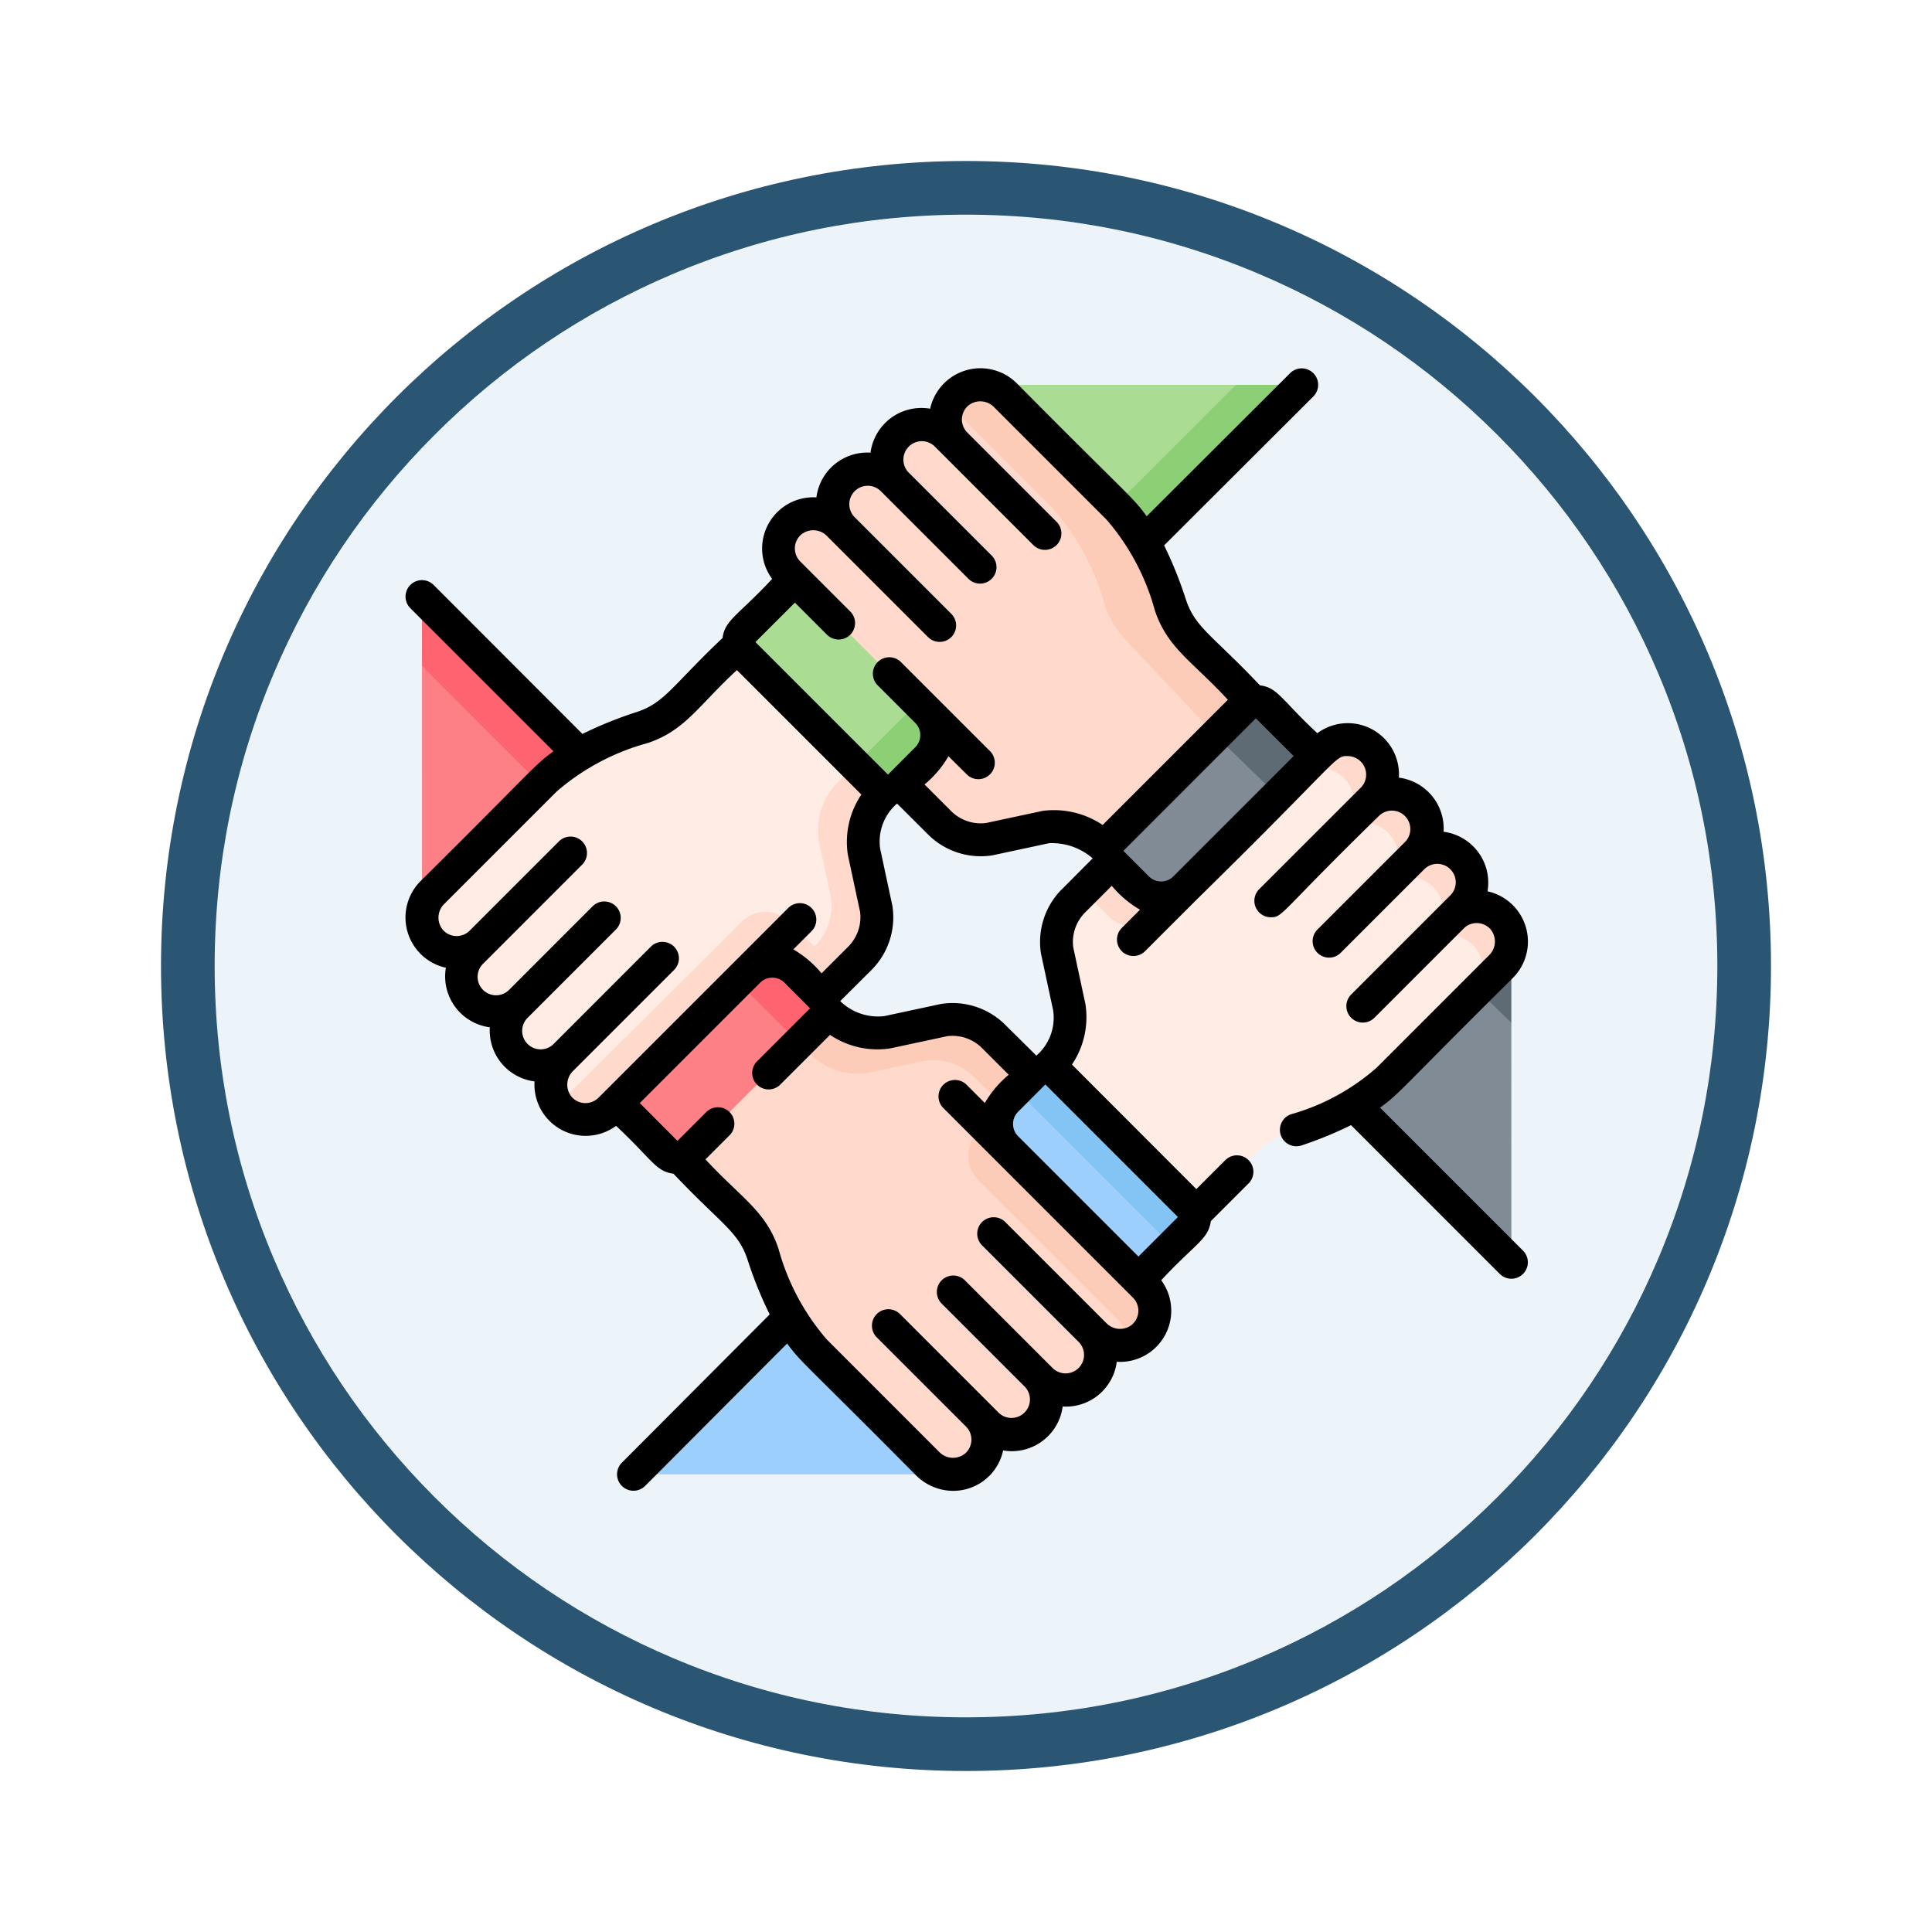 <svg xmlns="http://www.w3.org/2000/svg" xmlns:xlink="http://www.w3.org/1999/xlink" width="108" height="108" viewBox="0 0 108 108">
  <defs>
    <filter id="Path_904820" x="0" y="0" width="108" height="108" filterUnits="userSpaceOnUse">
      <feOffset dy="3" input="SourceAlpha"/>
      <feGaussianBlur stdDeviation="3" result="blur"/>
      <feFlood flood-opacity="0.161"/>
      <feComposite operator="in" in2="blur"/>
      <feComposite in="SourceGraphic"/>
    </filter>
  </defs>
  <g id="Group_1144488" data-name="Group 1144488" transform="translate(-201 -979)">
    <g id="Group_1144487" data-name="Group 1144487">
      <g id="Group_1144134" data-name="Group 1144134" transform="translate(0 -119)">
        <g transform="matrix(1, 0, 0, 1, 201, 1098)" filter="url(#Path_904820)">
          <g id="Path_904820-2" data-name="Path 904820" transform="translate(9 6)" fill="#ecf4fa">
            <path d="M 45 88.5 C 39.127 88.5 33.43 87.35 28.068 85.082 C 22.889 82.891 18.236 79.755 14.241 75.759 C 10.245 71.764 7.109 67.111 4.918 61.932 C 2.65 56.57 1.5 50.873 1.5 45 C 1.5 39.127 2.65 33.43 4.918 28.068 C 7.109 22.889 10.245 18.236 14.241 14.241 C 18.236 10.245 22.889 7.109 28.068 4.918 C 33.43 2.65 39.127 1.5 45 1.5 C 50.873 1.5 56.57 2.65 61.932 4.918 C 67.111 7.109 71.764 10.245 75.759 14.241 C 79.755 18.236 82.891 22.889 85.082 28.068 C 87.35 33.43 88.5 39.127 88.5 45 C 88.5 50.873 87.35 56.57 85.082 61.932 C 82.891 67.111 79.755 71.764 75.759 75.759 C 71.764 79.755 67.111 82.891 61.932 85.082 C 56.57 87.35 50.873 88.5 45 88.5 Z" stroke="none"/>
            <path d="M 45 3 C 39.329 3 33.829 4.11 28.653 6.299 C 23.652 8.415 19.16 11.443 15.302 15.302 C 11.443 19.16 8.415 23.652 6.299 28.653 C 4.11 33.829 3 39.329 3 45 C 3 50.671 4.11 56.171 6.299 61.347 C 8.415 66.348 11.443 70.84 15.302 74.698 C 19.16 78.557 23.652 81.585 28.653 83.701 C 33.829 85.89 39.329 87 45 87 C 50.671 87 56.171 85.89 61.347 83.701 C 66.348 81.585 70.84 78.557 74.698 74.698 C 78.557 70.84 81.585 66.348 83.701 61.347 C 85.89 56.171 87 50.671 87 45 C 87 39.329 85.89 33.829 83.701 28.653 C 81.585 23.652 78.557 19.16 74.698 15.302 C 70.84 11.443 66.348 8.415 61.347 6.299 C 56.171 4.11 50.671 3 45 3 M 45 0 C 69.853 0 90 20.147 90 45 C 90 69.853 69.853 90 45 90 C 20.147 90 0 69.853 0 45 C 0 20.147 20.147 0 45 0 Z" stroke="none" fill="#2a5673"/>
          </g>
        </g>
        <g id="Group_1143620" data-name="Group 1143620" transform="translate(223.664 1118.589)">
          <g id="Group_1143619" data-name="Group 1143619" transform="translate(0.925 0.924)">
            <path id="Path_978590" data-name="Path 978590" d="M342.5,196.931l-22.37-22.38a.879.879,0,0,1,0-1.243l2.663-4.559,3.166-1.27,13.225,10.141,3.314,5.924Z" transform="translate(-281.602 -147.881)" fill="#808b95"/>
            <path id="Path_978591" data-name="Path 978591" d="M383.314,169.981v-4.656L380,164.057l-7.555-8.988-2.79-2.79a.879.879,0,0,0-1.243,0l-2.024,1.225.387.412Z" transform="translate(-322.417 -134.318)" fill="#5e6b75"/>
            <g id="Group_1143608" data-name="Group 1143608" transform="translate(11.826 19.831)">
              <path id="Path_978592" data-name="Path 978592" d="M272.37,186.715c-.754-.829-1.718-1.09-2.5-.307h0c.6-.835,1.049-2,.121-2.9a1.844,1.844,0,0,0-2.311-.253l-.085-.122a2.124,2.124,0,0,0-.113-2.747,1.715,1.715,0,0,0-2.028-.333l-.068-.1c.742-.742.239-1.664-.467-2.441-.754-.829-2.111-.5-2.894.287l-6.59,6.59a3.861,3.861,0,0,1-3.247,1.117l-2.427-.956-.559.556a3.241,3.241,0,0,0-.917,2.752l.688,3.21a3.811,3.811,0,0,1-1.078,3.235l-6.451,6.451,8.2,8.2,9.681-9.681a5.241,5.241,0,0,1,2.049-1.266,13.671,13.671,0,0,0,5.436-2.929l4.985-4.985c.742-.742,1.285-2.6.578-3.378Z" transform="translate(-224.61 -176.096)" fill="#ffece4"/>
              <path id="Path_978593" data-name="Path 978593" d="M104.054,350.082l20.927-20.987c.343-.343.993-.816,1.462-.45l7.466,7.466c.551.522-.035,1.475-.378,1.819l-1.252,1.281-8.988,7.556-1.268,3.316h-17.97Z" transform="translate(-104.054 -309.013)" fill="#9dcffd"/>
              <g id="Group_1143606" data-name="Group 1143606" transform="translate(20.927 18.344)">
                <path id="Path_978594" data-name="Path 978594" d="M285.023,326.811l-7.466-7.466a.879.879,0,0,0-1.243,0l-1.476,1.48a.879.879,0,0,1,1.084.126l7.467,7.466a.879.879,0,0,1,0,1.243l1.634-1.606A.879.879,0,0,0,285.023,326.811Z" transform="translate(-274.838 -319.087)" fill="#84c4f4"/>
              </g>
              <g id="Group_1143607" data-name="Group 1143607" transform="translate(25.151)">
                <path id="Path_978595" data-name="Path 978595" d="M332.741,179.36a1.95,1.95,0,0,0-2.822-.068l.533-.533A1.95,1.95,0,0,0,327.695,176l.266-.266a1.95,1.95,0,0,0-2.757-2.757l.227-.227a1.986,1.986,0,0,0,.1-2.728,1.95,1.95,0,0,0-2.822-.068l-7.727,7.727a1.883,1.883,0,0,1-2.663,0l-1.426-1.426-1.585,1.587,1.426,1.426a1.883,1.883,0,0,0,2.663,0l7.727-7.727a1.95,1.95,0,0,1,2.822.068,1.986,1.986,0,0,1-.1,2.728l-.227.227a1.95,1.95,0,0,1,2.757,2.757l-.266.266a1.95,1.95,0,0,1,2.757,2.758l-.533.533a1.95,1.95,0,0,1,2.822.068,1.983,1.983,0,0,1-.047,2.669l1.528-1.528A1.986,1.986,0,0,0,332.741,179.36Z" transform="translate(-309.313 -169.383)" fill="#ffdacc"/>
              </g>
            </g>
            <g id="Group_1143613" data-name="Group 1143613" transform="translate(0 11.835)">
              <g id="Group_1143612" data-name="Group 1143612" transform="translate(8.113 16.827)">
                <g id="Group_1143611" data-name="Group 1143611">
                  <g id="Group_1143610" data-name="Group 1143610">
                    <path id="Path_978596" data-name="Path 978596" d="M105.255,270.146l-7.727-7.727c-.735-.735.051-2.54.786-3.276l.634-.658-2.143-2.143a3.241,3.241,0,0,0-2.752-.917l-3.21.688a3.811,3.811,0,0,1-3.235-1.078l-6.549-6.329-7.307,7.307,9.681,9.681a5.241,5.241,0,0,1,1.266,2.049,13.67,13.67,0,0,0,2.929,5.436l6.279,6.279a1.986,1.986,0,0,0,2.728.1,1.95,1.95,0,0,0,.068-2.822l.533.533a1.95,1.95,0,1,0,2.757-2.757l.266.266a1.95,1.95,0,1,0,2.757-2.757l.227.227a2.033,2.033,0,0,0,1.772.569,2.194,2.194,0,0,0,.238-2.674Z" transform="translate(-73.753 -247.817)" fill="#ffdacc"/>
                    <g id="Group_1143609" data-name="Group 1143609" transform="translate(6.605)">
                      <path id="Path_978597" data-name="Path 978597" d="M127.653,243.236l6.956,6.942a3.811,3.811,0,0,0,3.235,1.078l3.21-.688a3.242,3.242,0,0,1,2.752.917l1.566,1.58a1.892,1.892,0,0,1,.238-.29l1.426-1.426-2.143-2.143a3.241,3.241,0,0,0-2.752-.917l-3.21.688a3.811,3.811,0,0,1-3.235-1.078l-6.451-6.451Z" transform="translate(-127.653 -241.448)" fill="#fcccb9"/>
                      <path id="Path_978598" data-name="Path 978598" d="M266.575,348.579l-7.727-7.727a1.884,1.884,0,0,1-.4-2.061l-1.187,1.187a1.883,1.883,0,0,0,0,2.663l7.727,7.727a1.945,1.945,0,0,1,.567,1.5,1.885,1.885,0,0,0,.956-.465A1.95,1.95,0,0,0,266.575,348.579Z" transform="translate(-240.892 -326.863)" fill="#fcccb9"/>
                    </g>
                  </g>
                </g>
              </g>
              <path id="Path_978599" data-name="Path 978599" d="M7.546,135.849l14.307,12.94,6.751,8.123-6.154,6.154a.879.879,0,0,1-1.243,0l-2.79-2.79-7.555-8.988-3.315-1.523Z" transform="translate(-7.546 -131.962)" fill="#fd8087"/>
              <path id="Path_978600" data-name="Path 978600" d="M29.916,126.52,7.546,104.125v3.887L28.54,129a.884.884,0,0,1,.063.071l1.312-1.312A.879.879,0,0,0,29.916,126.52Z" transform="translate(-7.546 -104.125)" fill="#fe646f"/>
            </g>
            <g id="Group_1143618" data-name="Group 1143618">
              <g id="Group_1143617" data-name="Group 1143617" transform="translate(0 8.21)">
                <g id="Group_1143616" data-name="Group 1143616">
                  <g id="Group_1143615" data-name="Group 1143615">
                    <path id="Path_978601" data-name="Path 978601" d="M31.588,74.541l-9.681,9.681a5.241,5.241,0,0,1-2.049,1.266,13.671,13.671,0,0,0-5.436,2.929L8.143,94.7a1.986,1.986,0,0,0-.1,2.728,1.95,1.95,0,0,0,2.822.068l-.533.533a1.95,1.95,0,0,0,2.757,2.758l-.266.266a1.95,1.95,0,0,0,2.757,2.757l-.227.227a1.986,1.986,0,0,0-.1,2.728c.754.829,1.525,0,2.309-.787L25.361,98.2c.735-.735,2.7-.546,3.44.189l.976.976,1.6-1.6c.722-.722.7-2.2.557-3.207l-.688-3.21c-.17-1.188.961-2.256,1.809-3.105l6.058-6.173Z" transform="translate(-7.546 -74.541)" fill="#ffece4"/>
                    <g id="Group_1143614" data-name="Group 1143614" transform="translate(7.518)">
                      <path id="Path_978602" data-name="Path 978602" d="M93.618,82.737l-8.2-8.2-.944.944,6.6,6.6L84.63,88.539a3.811,3.811,0,0,0-1.078,3.235l.688,3.21a3.242,3.242,0,0,1-.917,2.752l.028.033-1.426-1.426a1.883,1.883,0,0,0-2.663,0l-9.9,9.836a1.952,1.952,0,0,1-.467.346,1.881,1.881,0,0,0,.182.235,1.95,1.95,0,0,0,2.822.068L79.629,99.1a1.883,1.883,0,0,1,2.663,0l1.426,1.426,2.143-2.143a3.241,3.241,0,0,0,.917-2.752l-.688-3.21a3.811,3.811,0,0,1,1.078-3.235Z" transform="translate(-68.898 -74.541)" fill="#ffdacc"/>
                    </g>
                  </g>
                </g>
              </g>
              <path id="Path_978603" data-name="Path 978603" d="M179.823,7.543l-8.046,10.405L158.533,28.794l-6.251-6.251a.879.879,0,0,1,0-1.243l2.886-2.886,8.987-7.556,1.268-3.316Z" transform="translate(-134.321 -7.543)" fill="#abdc94"/>
              <path id="Path_978604" data-name="Path 978604" d="M226.429,7.543,205.138,28.794l1.216,1.216a.879.879,0,0,0,1.243,0L230.1,7.543Z" transform="translate(-180.926 -7.543)" fill="#8ccf75"/>
            </g>
            <path id="Path_978605" data-name="Path 978605" d="M190.959,26.857c-.649-1.948-.549-3.625-2-5.077L182.679,15.5c-1.61-1.771-2.875-1.185-2.981-.964a1.95,1.95,0,0,0,.381,2.219l-.533-.533a1.95,1.95,0,0,0-2.757,2.757l-.266-.266a1.95,1.95,0,0,0-2.757,2.757l-.227-.227a1.986,1.986,0,0,0-2.728-.1,1.95,1.95,0,0,0-.068,2.822l7.727,7.727a1.883,1.883,0,0,1,0,2.663l-1.426,1.426,2.143,2.143a3.241,3.241,0,0,0,2.752.917l3.21-.688a4.378,4.378,0,0,1,3.375,1.219.875.875,0,0,1,.249-.5L194.642,33c-.7-1.1-3.459-5.469-3.684-6.143Zm-17.173-5.365.247.247Z" transform="translate(-150.245 -13.441)" fill="#ffdacc"/>
            <path id="Path_978606" data-name="Path 978606" d="M257.893,21.9l4.929,5.237,1.637-1.637a.875.875,0,0,1,.466-.244L261.569,21.9a5.241,5.241,0,0,1-1.266-2.049,13.671,13.671,0,0,0-2.929-5.436L251.1,8.141a1.986,1.986,0,0,0-2.728-.1,1.95,1.95,0,0,0-.449.6l5.78,5.78a13.67,13.67,0,0,1,2.929,5.436,5.24,5.24,0,0,0,1.266,2.049Z" transform="translate(-218.464 -7.544)" fill="#fcccb9"/>
          </g>
          <path id="Path_978607" data-name="Path 978607" d="M54.483,41.332c1.1-.791,1.164-1.047,7.394-7.221a2.877,2.877,0,0,0-1.386-4.873,2.87,2.87,0,0,0-2.456-3.329,2.869,2.869,0,0,0-2.5-3.025A2.862,2.862,0,0,0,50.976,20.4c-2.018-1.884-2.215-2.552-3.208-2.676-2.656-2.808-3.612-3.219-4.132-4.777A22.618,22.618,0,0,0,42.412,9.9l8.342-8.326a.919.919,0,1,0-1.3-1.3l-8.018,8c-.789-1.1-.927-1.045-7.231-7.405A2.877,2.877,0,0,0,29.333,2.26,2.87,2.87,0,0,0,26,4.717a2.867,2.867,0,0,0-3.025,2.5A2.863,2.863,0,0,0,20.5,11.775c-1.912,2.052-2.643,2.293-2.771,3.3-2.8,2.652-3.22,3.613-4.778,4.133A22.559,22.559,0,0,0,9.895,20.44L1.576,12.112a.919.919,0,0,0-1.3,1.3l8,8c-1.092.786-1.064.948-7.4,7.226a2.877,2.877,0,0,0,1.386,4.873,2.87,2.87,0,0,0,2.456,3.329,2.868,2.868,0,0,0,2.5,3.025,2.864,2.864,0,0,0,4.558,2.484c2.014,1.88,2.214,2.552,3.208,2.675,2.646,2.8,3.612,3.218,4.132,4.777a22.423,22.423,0,0,0,1.247,3.089L12.1,61.177a.919.919,0,1,0,1.3,1.3l7.939-7.962c.768,1.058.9,1.014,7.2,7.366a2.946,2.946,0,0,0,2.085.871,2.851,2.851,0,0,0,2.788-2.258,2.869,2.869,0,0,0,3.329-2.456,2.864,2.864,0,0,0,3.023-2.5,2.862,2.862,0,0,0,2.485-4.559c1.912-2.052,2.643-2.293,2.771-3.3l2.113-2.113a.919.919,0,1,0-1.3-1.3l-1.619,1.619L37.26,38.923a4.74,4.74,0,0,0,.753-3.381l-.681-3.176a2.334,2.334,0,0,1,.661-1.943l1.493-1.493a5.908,5.908,0,0,0,1.578,1.337l-1.018,1.018a.919.919,0,0,0,1.3,1.3c1.44-1.442,1.106-1.106,2.878-2.878,8.158-8,7.7-8.052,8.48-8.028a1.037,1.037,0,0,1,.666,1.8l-.225.225,0,0L47.725,29.12a.92.92,0,0,0,.65,1.569c.689,0,.445-.2,6.068-5.687A1.031,1.031,0,0,1,55.9,26.459l-4.917,4.917a.919.919,0,0,0,1.3,1.3l4.651-4.651a1.031,1.031,0,1,1,1.457,1.458l-5.522,5.523a.919.919,0,0,0,1.3,1.3l4.994-4.995a1.03,1.03,0,0,1,1.488.041,1.071,1.071,0,0,1-.074,1.46L54.3,39.09A12.313,12.313,0,0,1,49.512,41.7a.919.919,0,1,0,.595,1.739,21.364,21.364,0,0,0,2.754-1.13l8.314,8.317a.919.919,0,0,0,1.3-1.3Zm-4.83-19.654-6.728,6.728a.965.965,0,0,1-1.363,0l-1.427-1.43,7.405-7.409ZM21.773,13.1l1.793,1.793a.919.919,0,1,0,1.3-1.3L22.073,10.8a1.03,1.03,0,0,1,.037-1.493,1.071,1.071,0,0,1,1.46.074l5.645,5.645a.919.919,0,0,0,1.3-1.3l-5.42-5.42a1.031,1.031,0,0,1,1.46-1.455l4.917,4.917a.919.919,0,1,0,1.3-1.3L28.118,5.814a1.031,1.031,0,0,1,1.46-1.455L35.1,9.882a.919.919,0,1,0,1.3-1.3l-4.99-4.99A1.03,1.03,0,0,1,31.447,2.1a1.071,1.071,0,0,1,1.46.074l6.279,6.279a12.956,12.956,0,0,1,2.707,5.077c.7,2.109,2.087,2.839,4.083,5l-7,7a4.894,4.894,0,0,0-3.343-.791l-3.177.681a2.335,2.335,0,0,1-1.943-.661l-1.493-1.493a5.917,5.917,0,0,0,1.337-1.578L31.378,22.7a.919.919,0,1,0,1.3-1.3L27.7,16.423a.919.919,0,1,0-1.3,1.3l2.1,2.1a.965.965,0,0,1,0,1.363c-1.884,1.888-1.459,1.467-1.525,1.528l-7.41-7.41ZM9.3,40.737a1.071,1.071,0,0,1,.069-1.454l5.65-5.65a.919.919,0,0,0-1.3-1.3L8.306,37.75a1.031,1.031,0,1,1-1.457-1.458l4.917-4.917a.919.919,0,1,0-1.3-1.3L5.816,34.727A1.031,1.031,0,1,1,4.358,33.27l5.522-5.523a.919.919,0,0,0-1.3-1.3L3.59,31.438A1.028,1.028,0,0,1,2.1,31.4a1.071,1.071,0,0,1,.074-1.46l6.279-6.279a12.955,12.955,0,0,1,5.077-2.707c2.109-.7,2.838-2.086,5-4.083l6.958,6.958a4.74,4.74,0,0,0-.753,3.381l.681,3.176a2.334,2.334,0,0,1-.661,1.943l-1.493,1.493a5.948,5.948,0,0,0-1.577-1.338L22.7,31.469a.919.919,0,1,0-1.3-1.3l-10.6,10.6A1.031,1.031,0,0,1,9.3,40.737ZM40.639,53.446a1.071,1.071,0,0,1-1.46-.074l-5.645-5.645a.919.919,0,0,0-1.3,1.3l5.42,5.42a1.031,1.031,0,0,1-1.46,1.455l-4.917-4.917a.919.919,0,0,0-1.3,1.3l4.653,4.653a1.031,1.031,0,0,1-1.46,1.455l-5.522-5.523a.919.919,0,1,0-1.3,1.3l4.993,4.993a1.03,1.03,0,0,1-.04,1.49,1.071,1.071,0,0,1-1.46-.074L23.564,54.3a12.955,12.955,0,0,1-2.707-5.077c-.7-2.11-2.089-2.841-4.083-5l1.345-1.345a.919.919,0,1,0-1.3-1.3l-1.612,1.612L13.1,41.075l6.728-6.728a.963.963,0,0,1,1.363,0c1.939,1.939,1.295,1.3,1.43,1.43l-2.966,2.966a.919.919,0,0,0,1.3,1.3l2.78-2.78a4.74,4.74,0,0,0,3.381.753l3.176-.681A2.334,2.334,0,0,1,32.232,38l1.493,1.493a5.919,5.919,0,0,0-1.337,1.578l-1.018-1.018a.919.919,0,1,0-1.3,1.3l10.6,10.6a1.03,1.03,0,0,1-.037,1.493Zm.337-3.792-6.728-6.728a.965.965,0,0,1,0-1.363c1.881-1.884,1.462-1.469,1.526-1.528l7.41,7.41ZM36.694,29.123a4.172,4.172,0,0,0-1.166,3.594l.681,3.177a2.8,2.8,0,0,1-.938,2.529L33.531,36.7a4.172,4.172,0,0,0-3.594-1.165l-3.177.681a3.029,3.029,0,0,1-2.454-.839l1.749-1.742a4.172,4.172,0,0,0,1.166-3.594l-.681-3.177a2.8,2.8,0,0,1,.944-2.532l1.733,1.73a4.171,4.171,0,0,0,3.594,1.165l3.176-.68a3.481,3.481,0,0,1,2.431.848l-1.725,1.733Z" transform="translate(-0.001 -0.002)"/>
        </g>
      </g>
    </g>
  </g>
</svg>
